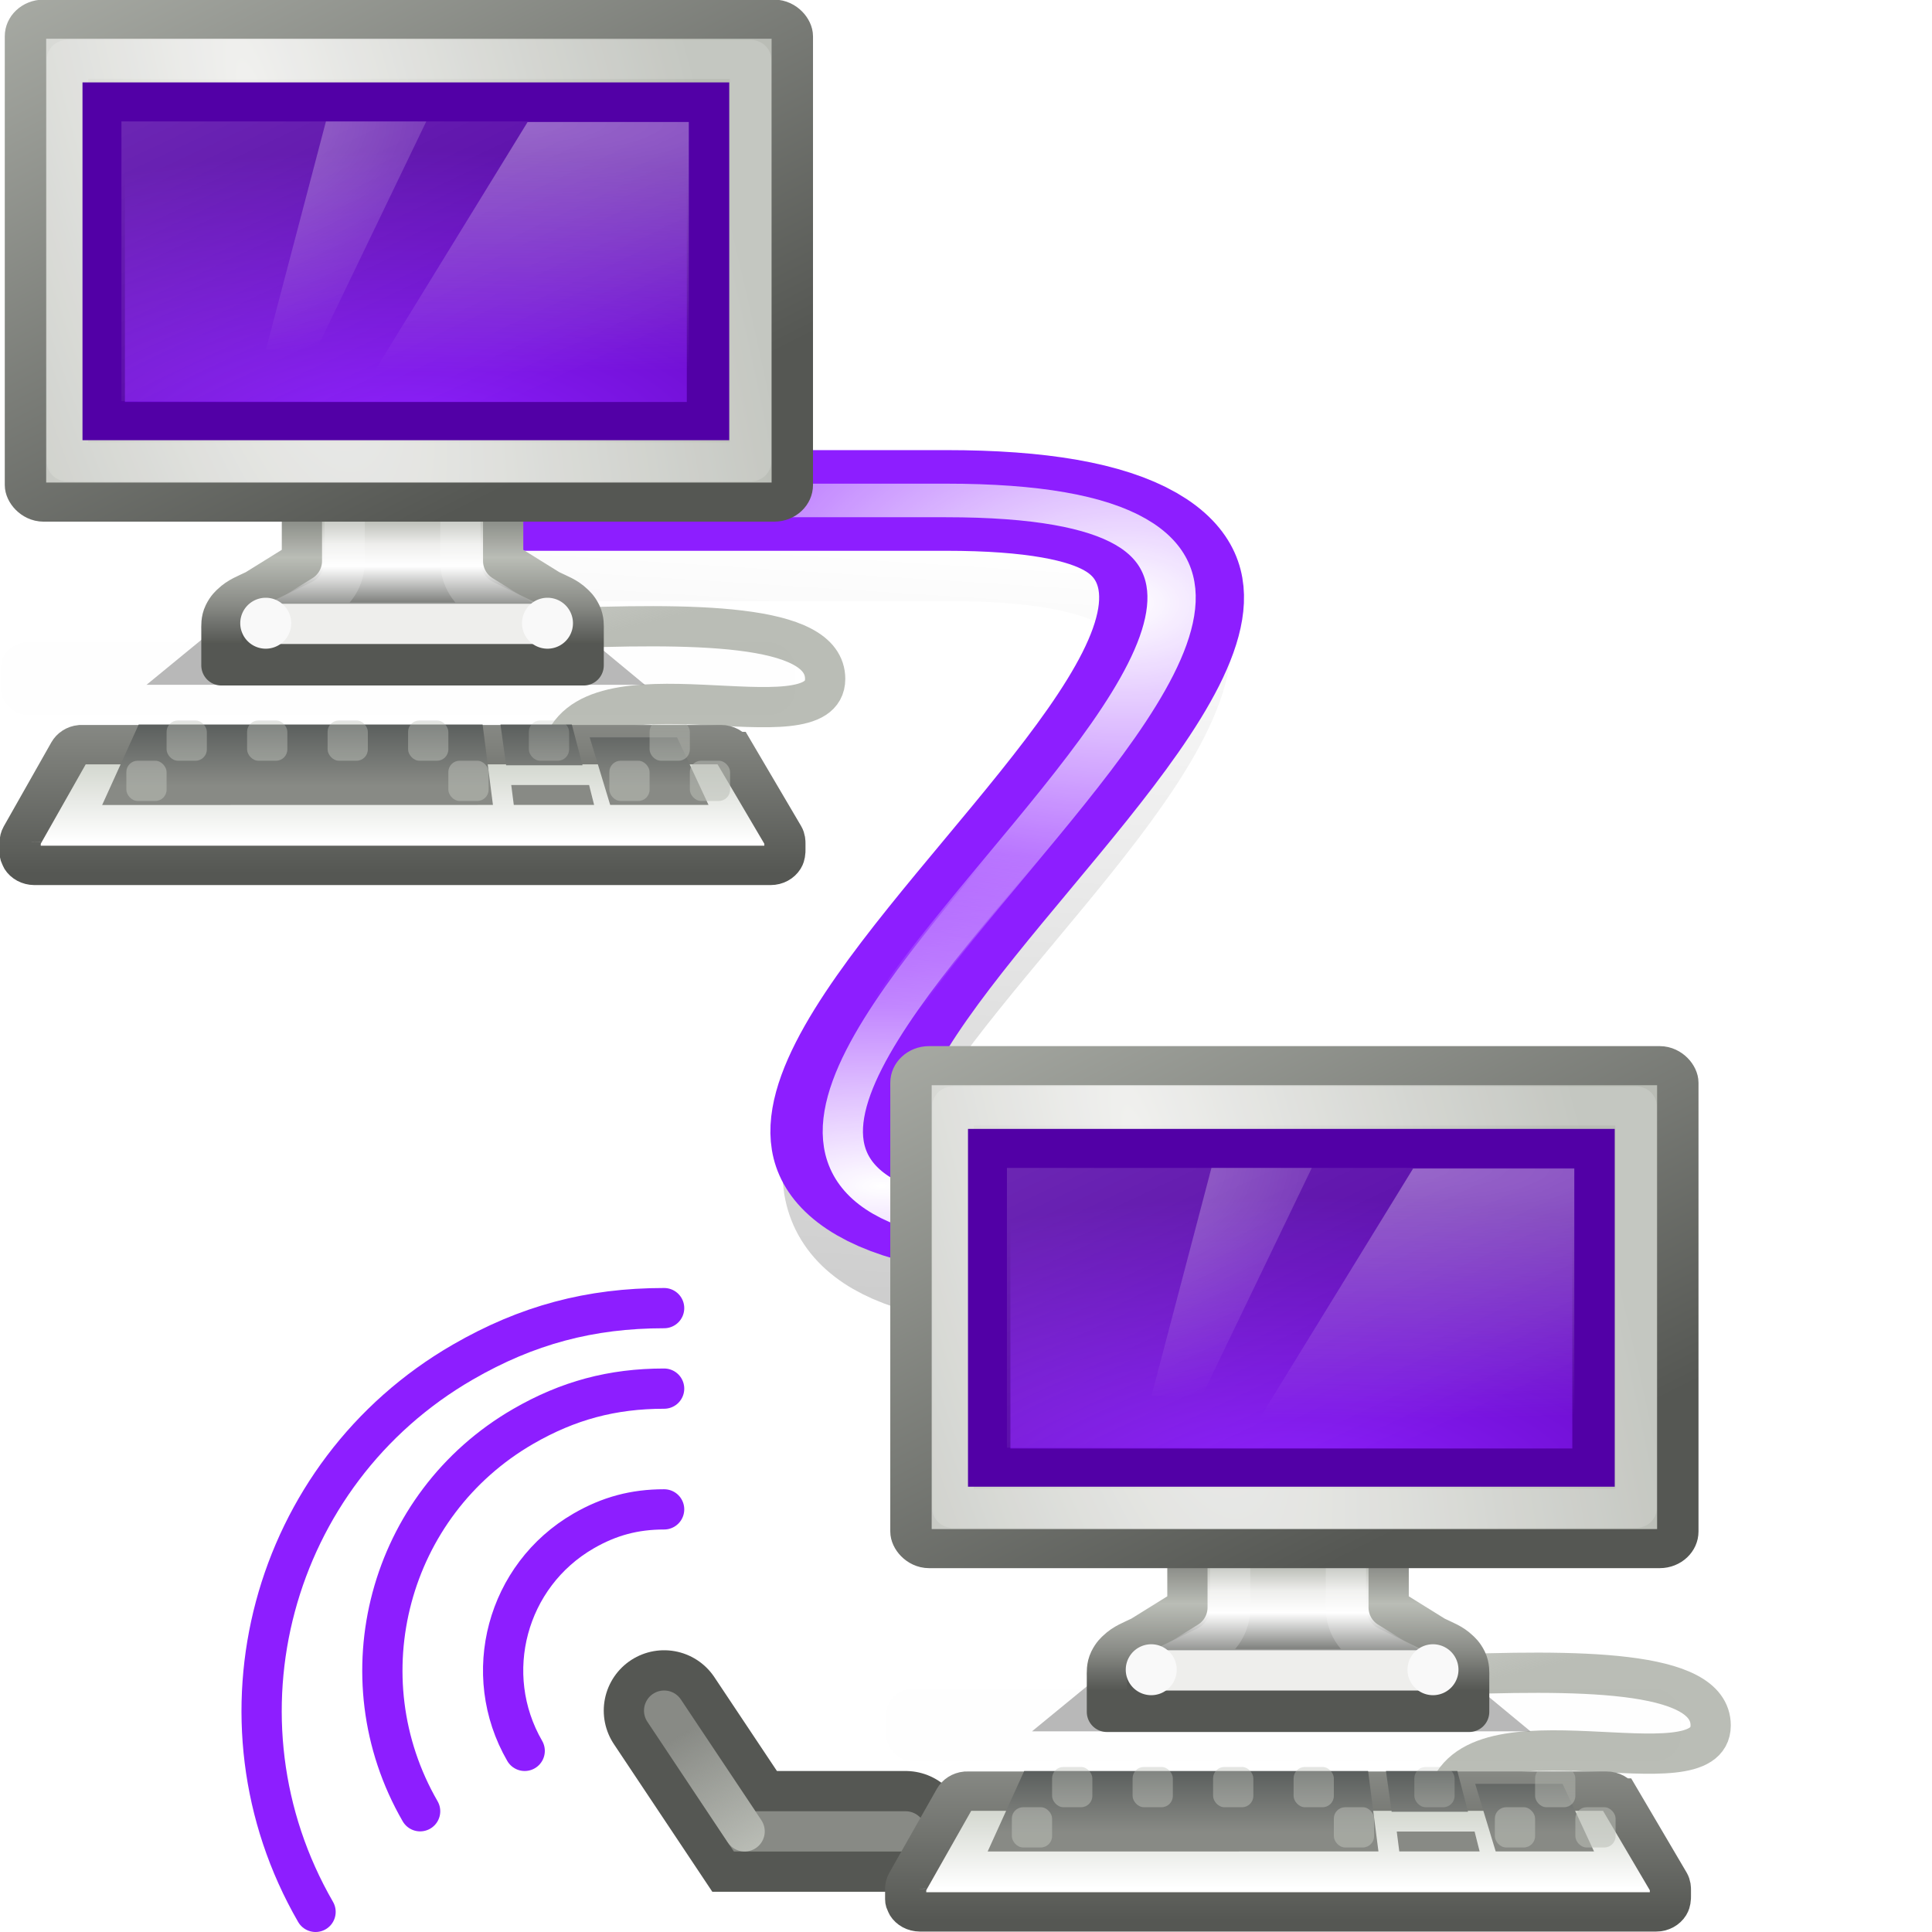 <?xml version="1.0" encoding="UTF-8" standalone="no"?>
<!-- Created with Inkscape (http://www.inkscape.org/) -->
<svg
   xmlns:dc="http://purl.org/dc/elements/1.1/"
   xmlns:cc="http://creativecommons.org/ns#"
   xmlns:rdf="http://www.w3.org/1999/02/22-rdf-syntax-ns#"
   xmlns:svg="http://www.w3.org/2000/svg"
   xmlns="http://www.w3.org/2000/svg"
   xmlns:xlink="http://www.w3.org/1999/xlink"
   xmlns:sodipodi="http://sodipodi.sourceforge.net/DTD/sodipodi-0.dtd"
   xmlns:inkscape="http://www.inkscape.org/namespaces/inkscape"
   width="48px"
   height="48px"
   id="svg7359"
   sodipodi:version="0.32"
   inkscape:version="0.46"
   sodipodi:docname="drawing.svg"
   inkscape:output_extension="org.inkscape.output.svg.inkscape">
  <defs
     id="defs7361">
    <linearGradient
       inkscape:collect="always"
       xlink:href="#linearGradient7758"
       id="linearGradient11233"
       gradientUnits="userSpaceOnUse"
       x1="307.531"
       y1="193.188"
       x2="307.531"
       y2="189.119" />
    <linearGradient
       inkscape:collect="always"
       xlink:href="#linearGradient7758"
       id="linearGradient11231"
       gradientUnits="userSpaceOnUse"
       x1="307.531"
       y1="193.188"
       x2="307.531"
       y2="189.119" />
    <linearGradient
       inkscape:collect="always"
       xlink:href="#linearGradient7758"
       id="linearGradient11229"
       gradientUnits="userSpaceOnUse"
       x1="307.531"
       y1="193.188"
       x2="307.531"
       y2="189.119" />
    <linearGradient
       inkscape:collect="always"
       xlink:href="#linearGradient7758"
       id="linearGradient11227"
       gradientUnits="userSpaceOnUse"
       gradientTransform="translate(0,1)"
       x1="307.531"
       y1="193.188"
       x2="307.531"
       y2="189.119" />
    <linearGradient
       inkscape:collect="always"
       xlink:href="#linearGradient7758"
       id="linearGradient11225"
       gradientUnits="userSpaceOnUse"
       x1="307.531"
       y1="193.188"
       x2="307.531"
       y2="189.119" />
    <linearGradient
       inkscape:collect="always"
       xlink:href="#linearGradient7758"
       id="linearGradient11223"
       gradientUnits="userSpaceOnUse"
       x1="307.531"
       y1="193.188"
       x2="307.531"
       y2="189.119" />
    <linearGradient
       inkscape:collect="always"
       xlink:href="#linearGradient7758"
       id="linearGradient11221"
       gradientUnits="userSpaceOnUse"
       x1="307.531"
       y1="193.188"
       x2="307.531"
       y2="189.119" />
    <linearGradient
       inkscape:collect="always"
       xlink:href="#linearGradient7758"
       id="linearGradient11219"
       gradientUnits="userSpaceOnUse"
       x1="307.531"
       y1="193.188"
       x2="307.531"
       y2="189.119" />
    <linearGradient
       inkscape:collect="always"
       xlink:href="#linearGradient7758"
       id="linearGradient11217"
       gradientUnits="userSpaceOnUse"
       x1="307.531"
       y1="193.188"
       x2="307.531"
       y2="189.119" />
    <linearGradient
       inkscape:collect="always"
       xlink:href="#linearGradient7758"
       id="linearGradient11215"
       gradientUnits="userSpaceOnUse"
       x1="307.531"
       y1="193.188"
       x2="307.531"
       y2="189.119" />
    <linearGradient
       inkscape:collect="always"
       xlink:href="#linearGradient7758"
       id="linearGradient11235"
       gradientUnits="userSpaceOnUse"
       x1="307.531"
       y1="193.188"
       x2="307.531"
       y2="189.119" />
    <linearGradient
       inkscape:collect="always"
       xlink:href="#linearGradient4574"
       id="linearGradient11213"
       gradientUnits="userSpaceOnUse"
       gradientTransform="matrix(0.359,0,0,0.4,229.287,160.2)"
       x1="316.183"
       y1="83.225"
       x2="316.183"
       y2="90.82" />
    <linearGradient
       inkscape:collect="always"
       xlink:href="#linearGradient4538"
       id="linearGradient11211"
       gradientUnits="userSpaceOnUse"
       x1="110.532"
       y1="416.369"
       x2="110.532"
       y2="368.067" />
    <linearGradient
       inkscape:collect="always"
       xlink:href="#linearGradient11187"
       id="linearGradient11209"
       gradientUnits="userSpaceOnUse"
       x1="169.536"
       y1="406.257"
       x2="169.536"
       y2="381.704" />
    <radialGradient
       inkscape:collect="always"
       xlink:href="#linearGradient4788-7"
       id="radialGradient11207"
       gradientUnits="userSpaceOnUse"
       gradientTransform="matrix(-0.861,3.7279326e-7,4.195139e-2,-0.605,586.484,215.187)"
       cx="326.021"
       cy="58"
       fx="326.021"
       fy="58"
       r="12.5" />
    <radialGradient
       inkscape:collect="always"
       xlink:href="#linearGradient4788"
       id="radialGradient11205"
       gradientUnits="userSpaceOnUse"
       gradientTransform="matrix(2.92,2.523046e-8,0,0.625,-639.957,143.913)"
       cx="327.5"
       cy="58"
       fx="327.5"
       fy="58"
       r="12.5" />
    <linearGradient
       inkscape:collect="always"
       xlink:href="#linearGradient5687"
       id="linearGradient11203"
       gradientUnits="userSpaceOnUse"
       gradientTransform="matrix(7.6923313e-2,0,0,7.0591222e-2,302.615,175.041)"
       x1="88"
       y1="44.5"
       x2="178"
       y2="202.5" />
    <radialGradient
       inkscape:collect="always"
       xlink:href="#linearGradient2711"
       id="radialGradient11201"
       gradientUnits="userSpaceOnUse"
       gradientTransform="matrix(1.101,0,0,0.473,287.587,172.078)"
       cx="24.006"
       cy="37.922"
       fx="24.006"
       fy="37.922"
       r="19" />
    <linearGradient
       inkscape:collect="always"
       xlink:href="#linearGradient5538"
       id="linearGradient11199"
       gradientUnits="userSpaceOnUse"
       gradientTransform="matrix(0.467,0,0,0.467,164.626,152.043)"
       x1="315.04"
       y1="89.237"
       x2="291.661"
       y2="45.184" />
    <radialGradient
       inkscape:collect="always"
       xlink:href="#linearGradient4654"
       id="radialGradient11197"
       gradientUnits="userSpaceOnUse"
       gradientTransform="matrix(0.526,1.963,-0.502,0.134,175.378,-445.235)"
       cx="314.31"
       cy="61.655"
       fx="314.31"
       fy="61.655"
       r="23" />
    <linearGradient
       inkscape:collect="always"
       xlink:href="#linearGradient3380"
       id="linearGradient11195"
       gradientUnits="userSpaceOnUse"
       gradientTransform="translate(-20,0)"
       x1="336.562"
       y1="192.875"
       x2="336.562"
       y2="196.993" />
    <linearGradient
       inkscape:collect="always"
       xlink:href="#linearGradient4693"
       id="linearGradient11193"
       gradientUnits="userSpaceOnUse"
       gradientTransform="translate(-20,0)"
       x1="333.562"
       y1="192.913"
       x2="333.562"
       y2="196.265" />
    <linearGradient
       inkscape:collect="always"
       xlink:href="#linearGradient4772"
       id="linearGradient11191"
       gradientUnits="userSpaceOnUse"
       x1="327.92"
       y1="93.75"
       x2="327.92"
       y2="88.849" />
    <linearGradient
       inkscape:collect="always"
       xlink:href="#linearGradient3847"
       id="linearGradient11189"
       gradientUnits="userSpaceOnUse"
       gradientTransform="matrix(0.644,0,0,0.972,143.747,121.282)"
       x1="328.628"
       y1="74.433"
       x2="327.479"
       y2="67.362" />
    <linearGradient
       inkscape:collect="always"
       xlink:href="#linearGradient7758"
       id="linearGradient3401"
       gradientUnits="userSpaceOnUse"
       x1="307.531"
       y1="193.188"
       x2="307.531"
       y2="189.119" />
    <linearGradient
       inkscape:collect="always"
       xlink:href="#linearGradient7758"
       id="linearGradient3399"
       gradientUnits="userSpaceOnUse"
       x1="307.531"
       y1="193.188"
       x2="307.531"
       y2="189.119" />
    <linearGradient
       inkscape:collect="always"
       xlink:href="#linearGradient7758"
       id="linearGradient3397"
       gradientUnits="userSpaceOnUse"
       x1="307.531"
       y1="193.188"
       x2="307.531"
       y2="189.119" />
    <linearGradient
       inkscape:collect="always"
       xlink:href="#linearGradient7758"
       id="linearGradient3395"
       gradientUnits="userSpaceOnUse"
       gradientTransform="translate(0,1)"
       x1="307.531"
       y1="193.188"
       x2="307.531"
       y2="189.119" />
    <linearGradient
       inkscape:collect="always"
       xlink:href="#linearGradient7758"
       id="linearGradient3393"
       gradientUnits="userSpaceOnUse"
       x1="307.531"
       y1="193.188"
       x2="307.531"
       y2="189.119" />
    <linearGradient
       inkscape:collect="always"
       xlink:href="#linearGradient7758"
       id="linearGradient3391"
       gradientUnits="userSpaceOnUse"
       x1="307.531"
       y1="193.188"
       x2="307.531"
       y2="189.119" />
    <linearGradient
       inkscape:collect="always"
       xlink:href="#linearGradient7758"
       id="linearGradient3389"
       gradientUnits="userSpaceOnUse"
       x1="307.531"
       y1="193.188"
       x2="307.531"
       y2="189.119" />
    <linearGradient
       inkscape:collect="always"
       xlink:href="#linearGradient7758"
       id="linearGradient3387"
       gradientUnits="userSpaceOnUse"
       x1="307.531"
       y1="193.188"
       x2="307.531"
       y2="189.119" />
    <linearGradient
       inkscape:collect="always"
       xlink:href="#linearGradient7758"
       id="linearGradient3385"
       gradientUnits="userSpaceOnUse"
       x1="307.531"
       y1="193.188"
       x2="307.531"
       y2="189.119" />
    <linearGradient
       inkscape:collect="always"
       xlink:href="#linearGradient7758"
       id="linearGradient3383"
       gradientUnits="userSpaceOnUse"
       x1="307.531"
       y1="193.188"
       x2="307.531"
       y2="189.119" />
    <linearGradient
       inkscape:collect="always"
       id="linearGradient7758">
      <stop
         style="stop-color:#babdb6;stop-opacity:1;"
         offset="0"
         id="stop7760" />
      <stop
         style="stop-color:#babdb6;stop-opacity:0;"
         offset="1"
         id="stop7762" />
    </linearGradient>
    <linearGradient
       inkscape:collect="always"
       xlink:href="#linearGradient7758"
       id="linearGradient3403"
       gradientUnits="userSpaceOnUse"
       x1="307.531"
       y1="193.188"
       x2="307.531"
       y2="189.119" />
    <linearGradient
       inkscape:collect="always"
       id="linearGradient4574">
      <stop
         style="stop-color:#2e3436;stop-opacity:1"
         offset="0"
         id="stop4576" />
      <stop
         style="stop-color:#888a85;stop-opacity:1"
         offset="1"
         id="stop4578" />
    </linearGradient>
    <linearGradient
       inkscape:collect="always"
       xlink:href="#linearGradient4574"
       id="linearGradient3381"
       gradientUnits="userSpaceOnUse"
       gradientTransform="matrix(0.359,0,0,0.4,229.287,160.2)"
       x1="316.183"
       y1="83.225"
       x2="316.183"
       y2="90.82" />
    <linearGradient
       inkscape:collect="always"
       id="linearGradient4538">
      <stop
         style="stop-color:#555753;stop-opacity:1;"
         offset="0"
         id="stop4540" />
      <stop
         style="stop-color:#888a85;stop-opacity:1"
         offset="1"
         id="stop4542" />
    </linearGradient>
    <linearGradient
       inkscape:collect="always"
       xlink:href="#linearGradient4538"
       id="linearGradient3378"
       gradientUnits="userSpaceOnUse"
       x1="110.532"
       y1="416.369"
       x2="110.532"
       y2="368.067" />
    <linearGradient
       inkscape:collect="always"
       id="linearGradient11187">
      <stop
         style="stop-color:#ffffff;stop-opacity:1"
         offset="0"
         id="stop11189" />
      <stop
         style="stop-color:#d3d7cf;stop-opacity:1"
         offset="1"
         id="stop11191" />
    </linearGradient>
    <linearGradient
       inkscape:collect="always"
       xlink:href="#linearGradient11187"
       id="linearGradient3376"
       gradientUnits="userSpaceOnUse"
       x1="169.536"
       y1="406.257"
       x2="169.536"
       y2="381.704" />
    <linearGradient
       inkscape:collect="always"
       id="linearGradient4788-7">
      <stop
         style="stop-color:#ffffff;stop-opacity:1;"
         offset="0"
         id="stop4790-8" />
      <stop
         style="stop-color:#ffffff;stop-opacity:0;"
         offset="1"
         id="stop4792-6" />
    </linearGradient>
    <radialGradient
       inkscape:collect="always"
       xlink:href="#linearGradient4788-7"
       id="radialGradient3374"
       gradientUnits="userSpaceOnUse"
       gradientTransform="matrix(-0.861,3.7279326e-7,4.195139e-2,-0.605,586.484,215.187)"
       cx="326.021"
       cy="58"
       fx="326.021"
       fy="58"
       r="12.5" />
    <linearGradient
       inkscape:collect="always"
       id="linearGradient4788">
      <stop
         style="stop-color:#ffffff;stop-opacity:1;"
         offset="0"
         id="stop4790" />
      <stop
         style="stop-color:#ffffff;stop-opacity:0;"
         offset="1"
         id="stop4792" />
    </linearGradient>
    <radialGradient
       inkscape:collect="always"
       xlink:href="#linearGradient4788"
       id="radialGradient3372"
       gradientUnits="userSpaceOnUse"
       gradientTransform="matrix(2.92,2.523046e-8,0,0.625,-639.957,143.913)"
       cx="327.5"
       cy="58"
       fx="327.5"
       fy="58"
       r="12.5" />
    <linearGradient
       inkscape:collect="always"
       id="linearGradient5687">
      <stop
         style="stop-color:#ffffff;stop-opacity:1;"
         offset="0"
         id="stop5689" />
      <stop
         style="stop-color:#ffffff;stop-opacity:0;"
         offset="1"
         id="stop5691" />
    </linearGradient>
    <linearGradient
       inkscape:collect="always"
       xlink:href="#linearGradient5687"
       id="linearGradient3370"
       gradientUnits="userSpaceOnUse"
       gradientTransform="matrix(7.6923313e-2,0,0,7.0591222e-2,302.615,175.041)"
       x1="88"
       y1="44.5"
       x2="178"
       y2="202.5" />
    <linearGradient
       id="linearGradient2711">
      <stop
         style="stop-color:#8d1eff;stop-opacity:1"
         offset="0"
         id="stop2713" />
      <stop
         style="stop-color:#5200a6;stop-opacity:1"
         offset="1"
         id="stop2715" />
    </linearGradient>
    <radialGradient
       inkscape:collect="always"
       xlink:href="#linearGradient2711"
       id="radialGradient3368"
       gradientUnits="userSpaceOnUse"
       gradientTransform="matrix(1.101,0,0,0.473,287.587,172.078)"
       cx="24.006"
       cy="37.922"
       fx="24.006"
       fy="37.922"
       r="19" />
    <linearGradient
       id="linearGradient5538"
       inkscape:collect="always">
      <stop
         id="stop5540"
         offset="0"
         style="stop-color:#555753;stop-opacity:1;" />
      <stop
         id="stop5542"
         offset="1"
         style="stop-color:#babdb6;stop-opacity:1" />
    </linearGradient>
    <linearGradient
       inkscape:collect="always"
       xlink:href="#linearGradient5538"
       id="linearGradient3366"
       gradientUnits="userSpaceOnUse"
       gradientTransform="matrix(0.467,0,0,0.467,164.626,152.043)"
       x1="315.04"
       y1="89.237"
       x2="291.661"
       y2="45.184" />
    <linearGradient
       inkscape:collect="always"
       id="linearGradient4654">
      <stop
         style="stop-color:#eeeeec;stop-opacity:1"
         offset="0"
         id="stop4656" />
      <stop
         style="stop-color:#babdb6;stop-opacity:1"
         offset="1"
         id="stop4658" />
    </linearGradient>
    <radialGradient
       inkscape:collect="always"
       xlink:href="#linearGradient4654"
       id="radialGradient3364"
       gradientUnits="userSpaceOnUse"
       gradientTransform="matrix(0.526,1.963,-0.502,0.134,175.378,-445.235)"
       cx="314.31"
       cy="61.655"
       fx="314.31"
       fy="61.655"
       r="23" />
    <linearGradient
       id="linearGradient3380">
      <stop
         style="stop-color:#555753;stop-opacity:1"
         offset="0"
         id="stop3382" />
      <stop
         id="stop3410"
         offset="0.479"
         style="stop-color:#babdb6;stop-opacity:1" />
      <stop
         style="stop-color:#888a85;stop-opacity:1"
         offset="0.769"
         id="stop3412" />
      <stop
         style="stop-color:#555753;stop-opacity:1"
         offset="1"
         id="stop3384" />
    </linearGradient>
    <linearGradient
       inkscape:collect="always"
       xlink:href="#linearGradient3380"
       id="linearGradient3362"
       gradientUnits="userSpaceOnUse"
       gradientTransform="translate(-20,0)"
       x1="336.562"
       y1="192.875"
       x2="336.562"
       y2="196.993" />
    <linearGradient
       id="linearGradient4693">
      <stop
         id="stop4695"
         offset="0"
         style="stop-color:#555753;stop-opacity:1" />
      <stop
         style="stop-color:#babdb6;stop-opacity:1"
         offset="0.301"
         id="stop4701" />
      <stop
         id="stop3408"
         offset="0.48"
         style="stop-color:#eeeeec;stop-opacity:1" />
      <stop
         style="stop-color:#ffffff;stop-opacity:1"
         offset="0.643"
         id="stop4699" />
      <stop
         id="stop4697"
         offset="1"
         style="stop-color:#555753;stop-opacity:1" />
    </linearGradient>
    <linearGradient
       inkscape:collect="always"
       xlink:href="#linearGradient4693"
       id="linearGradient3360"
       gradientUnits="userSpaceOnUse"
       gradientTransform="translate(-20,0)"
       x1="333.562"
       y1="192.913"
       x2="333.562"
       y2="196.265" />
    <filter
       height="2.339"
       y="-0.669"
       width="1.122"
       x="-0.061"
       id="filter6655"
       inkscape:collect="always">
      <feGaussianBlur
         id="feGaussianBlur6657"
         stdDeviation="1.168"
         inkscape:collect="always" />
    </filter>
    <filter
       inkscape:collect="always"
       id="filter4768"
       x="-0.114"
       width="1.228"
       y="-0.568"
       height="2.135">
      <feGaussianBlur
         inkscape:collect="always"
         stdDeviation="0.946"
         id="feGaussianBlur4770" />
    </filter>
    <linearGradient
       inkscape:collect="always"
       id="linearGradient4772">
      <stop
         style="stop-color:#000000;stop-opacity:1;"
         offset="0"
         id="stop4774" />
      <stop
         style="stop-color:#000000;stop-opacity:0;"
         offset="1"
         id="stop4776" />
    </linearGradient>
    <linearGradient
       inkscape:collect="always"
       xlink:href="#linearGradient4772"
       id="linearGradient3358"
       gradientUnits="userSpaceOnUse"
       x1="327.92"
       y1="93.75"
       x2="327.92"
       y2="88.849" />
    <linearGradient
       inkscape:collect="always"
       id="linearGradient3847">
      <stop
         style="stop-color:#babdb6;stop-opacity:1;"
         offset="0"
         id="stop3849" />
      <stop
         style="stop-color:#babdb6;stop-opacity:0;"
         offset="1"
         id="stop3851" />
    </linearGradient>
    <linearGradient
       inkscape:collect="always"
       xlink:href="#linearGradient3847"
       id="linearGradient3356"
       gradientUnits="userSpaceOnUse"
       gradientTransform="matrix(0.644,0,0,0.972,143.747,121.282)"
       x1="328.628"
       y1="74.433"
       x2="327.479"
       y2="67.362" />
    <linearGradient
       inkscape:collect="always"
       id="linearGradient7065">
      <stop
         style="stop-color:#babdb6;stop-opacity:1;"
         offset="0"
         id="stop7067" />
      <stop
         style="stop-color:#babdb6;stop-opacity:0;"
         offset="1"
         id="stop7069" />
    </linearGradient>
    <linearGradient
       inkscape:collect="always"
       xlink:href="#linearGradient7065"
       id="linearGradient7071"
       x1="18.813"
       y1="44.941"
       x2="17.105"
       y2="41.983"
       gradientUnits="userSpaceOnUse"
       gradientTransform="translate(3.1249412e-6,1)" />
    <radialGradient
       inkscape:collect="always"
       xlink:href="#linearGradient7152"
       id="radialGradient7061"
       gradientUnits="userSpaceOnUse"
       gradientTransform="matrix(1.748,0,0,0.66,-22.571,7.368)"
       cx="24.872"
       cy="33.48"
       fx="24.872"
       fy="33.48"
       r="12.593" />
    <linearGradient
       inkscape:collect="always"
       id="linearGradient7152">
      <stop
         style="stop-color:#ffffff;stop-opacity:1;"
         offset="0"
         id="stop7154" />
      <stop
         style="stop-color:#ffffff;stop-opacity:0;"
         offset="1"
         id="stop7156" />
    </linearGradient>
    <radialGradient
       inkscape:collect="always"
       xlink:href="#linearGradient7152"
       id="radialGradient7059"
       gradientUnits="userSpaceOnUse"
       gradientTransform="matrix(1.401,0,0,1.212,-11.3,-4.729)"
       cx="28.006"
       cy="17.246"
       fx="28.006"
       fy="17.246"
       r="12.593" />
    <linearGradient
       inkscape:collect="always"
       id="linearGradient7166">
      <stop
         style="stop-color:#000000;stop-opacity:1;"
         offset="0"
         id="stop7168" />
      <stop
         style="stop-color:#000000;stop-opacity:0;"
         offset="1"
         id="stop7170" />
    </linearGradient>
    <linearGradient
       inkscape:collect="always"
       xlink:href="#linearGradient7166"
       id="linearGradient7057"
       gradientUnits="userSpaceOnUse"
       gradientTransform="translate(1,-6)"
       x1="22.75"
       y1="39.125"
       x2="24"
       y2="19.625" />
  </defs>
  <sodipodi:namedview
     id="base"
     pagecolor="#ffffff"
     bordercolor="#666666"
     borderopacity="1.0"
     inkscape:pageopacity="0.0"
     inkscape:pageshadow="2"
     inkscape:zoom="7"
     inkscape:cx="24"
     inkscape:cy="24"
     inkscape:current-layer="layer1"
     showgrid="true"
     inkscape:grid-bbox="true"
     inkscape:document-units="px"
     inkscape:window-width="641"
     inkscape:window-height="690"
     inkscape:window-x="404"
     inkscape:window-y="243" />
  <g
     id="layer1"
     inkscape:label="Layer 1"
     inkscape:groupmode="layer">
    <g
       id="g7050"
       transform="translate(1,-1.0579333e-6)">
      <path
         style="opacity:0.2;fill:none;fill-opacity:1;fill-rule:evenodd;stroke:url(#linearGradient7057);stroke-width:3;stroke-linecap:butt;stroke-linejoin:round;stroke-miterlimit:4;stroke-dasharray:none;stroke-opacity:1"
         d="M 11.5,13.432 L 22.5,13.432 C 40.603,13.432 7.487,31.5 25.5,31.5 L 35.5,31.5"
         id="path7164"
         sodipodi:nodetypes="cccc" />
      <g
         transform="matrix(1,0,0,0.695,-1,3.746)"
         id="g7148">
        <path
           style="fill:none;fill-rule:evenodd;stroke:#8d1eff;stroke-width:3.599;stroke-linecap:butt;stroke-linejoin:round;stroke-miterlimit:4;stroke-dasharray:none;stroke-opacity:1"
           d="M 12.5,12.5 L 23.5,12.5 C 41.603,12.5 8.487,38.5 26.5,38.5 L 36.5,38.5"
           id="path7146"
           sodipodi:nodetypes="cccc" />
        <path
           style="fill:none;fill-rule:evenodd;stroke:url(#radialGradient7059);stroke-width:1.2px;stroke-linecap:butt;stroke-linejoin:round;stroke-opacity:1"
           d="M 12.5,12.5 L 23.5,12.5 C 41.603,12.5 8.487,38.5 26.5,38.5 L 36.5,38.5"
           id="path6173"
           sodipodi:nodetypes="cccc" />
      </g>
      <path
         style="opacity:1;fill:none;fill-rule:evenodd;stroke:url(#radialGradient7061);stroke-width:1px;stroke-linecap:butt;stroke-linejoin:round;stroke-opacity:1"
         d="M 11.5,12.466 L 22.5,12.466 C 40.603,12.466 7.487,30.5 25.5,30.5 L 35.5,30.5"
         id="path7160"
         sodipodi:nodetypes="cccc" />
    </g>
    <path
       style="fill:none;fill-rule:evenodd;stroke:#555753;stroke-width:3;stroke-linecap:round;stroke-linejoin:miter;stroke-miterlimit:4;stroke-dasharray:none;stroke-opacity:1"
       d="M 22.5,45.5 L 18.5,45.5 L 16.5,42.5"
       id="path7007" />
    <path
       style="fill:none;fill-rule:evenodd;stroke:#888a85;stroke-width:1px;stroke-linecap:round;stroke-linejoin:miter;stroke-opacity:1"
       d="M 22.5,45.5 L 18.5,45.5 L 16.5,42.5"
       id="path6036" />
    <path
       style="fill:none;fill-opacity:1;fill-rule:evenodd;stroke:#8d1eff;stroke-width:1;stroke-linecap:round;stroke-linejoin:miter;stroke-miterlimit:4;stroke-opacity:1"
       d="M 13.036,43.5 C 11.932,41.588 12.588,39.14 14.5,38.036 C 15.137,37.668 15.764,37.5 16.5,37.5"
       id="path7025"
       sodipodi:nodetypes="csc" />
    <path
       style="fill:none;fill-opacity:1;fill-rule:evenodd;stroke:#8d1eff;stroke-width:1;stroke-linecap:round;stroke-linejoin:miter;stroke-miterlimit:4;stroke-opacity:1"
       d="M 10.438,45 C 8.506,41.654 9.654,37.37 13,35.438 C 14.115,34.794 15.212,34.5 16.5,34.5"
       id="path7027" />
    <path
       style="fill:none;fill-opacity:1;fill-rule:evenodd;stroke:#8d1eff;stroke-width:1;stroke-linecap:round;stroke-linejoin:miter;stroke-miterlimit:4;stroke-opacity:1"
       d="M 7.84,47.5 C 5.08,42.72 6.72,36.6 11.5,33.84 C 13.093,32.92 14.66,32.5 16.5,32.5"
       id="path7029"
       sodipodi:nodetypes="csc" />
    <path
       style="fill:#babdb6;fill-opacity:1;fill-rule:evenodd;stroke:url(#linearGradient7071);stroke-width:1px;stroke-linecap:round;stroke-linejoin:miter;stroke-opacity:1"
       d="M 18.5,45.5 L 16.5,42.5"
       id="path7063"
       sodipodi:nodetypes="cc" />
    <g
       style="display:inline;enable-background:new"
       id="g12317"
       transform="translate(-343.999,-177)">
      <path
         sodipodi:nodetypes="css"
         id="path12313"
         d="M 357.941,195.704 C 358.543,193.223 364.5,195.615 364.5,193.867 C 364.5,191.061 351.049,193.949 350.706,192.031"
         style="fill:none;fill-opacity:1;fill-rule:evenodd;stroke:url(#linearGradient3356);stroke-width:1;stroke-linecap:butt;stroke-linejoin:miter;stroke-miterlimit:4;stroke-dasharray:none;stroke-opacity:1;display:inline;enable-background:new" />
      <g
         transform="translate(40,-3)"
         id="g10916"
         style="display:inline;enable-background:new">
        <path
           style="opacity:0.526;fill:url(#linearGradient3358);fill-opacity:1;stroke:none;stroke-width:1;stroke-linecap:round;stroke-linejoin:round;stroke-miterlimit:4;stroke-dashoffset:0.5;stroke-opacity:1;display:inline;filter:url(#filter4768);enable-background:new"
           d="M 316.057,91 L 323.833,91 L 329.217,95 L 310.625,95 L 316.057,91 z"
           id="path10918"
           sodipodi:nodetypes="ccccc"
           transform="matrix(0.666,0,0,0.742,100.763,126.524)" />
        <rect
           transform="matrix(0.429,0,0,0.433,176.609,156.631)"
           ry="1.439"
           rx="1.581"
           y="90.812"
           x="297"
           height="4.188"
           width="46"
           id="rect10920"
           style="opacity:0.06;fill:#2e3436;fill-opacity:1;fill-rule:nonzero;stroke:none;stroke-width:1;stroke-linecap:round;stroke-linejoin:miter;marker:none;marker-start:none;marker-mid:none;marker-end:none;stroke-miterlimit:4;stroke-dasharray:none;stroke-dashoffset:0;stroke-opacity:1;visibility:visible;display:inline;overflow:visible;filter:url(#filter6655);enable-background:accumulate" />
      </g>
      <g
         transform="translate(40,-3)"
         id="g10922"
         style="display:inline;enable-background:new">
        <path
           transform="translate(0,-1)"
           style="fill:url(#linearGradient3360);fill-opacity:1;stroke:url(#linearGradient3362);stroke-width:1;stroke-linecap:square;stroke-linejoin:round;stroke-miterlimit:4;stroke-dashoffset:0;stroke-opacity:1"
           d="M 311.906,190.5 C 311.655,190.588 311.491,190.828 311.5,191.094 L 311.5,194.906 C 311.5,194.917 311.5,194.927 311.5,194.938 L 310.344,195.656 C 310.12,195.765 309.923,195.832 309.75,196 C 309.717,196.032 309.638,196.095 309.562,196.25 C 309.487,196.405 309.5,196.557 309.5,196.656 C 309.5,196.656 309.5,197.531 309.5,197.531 L 318.5,197.531 C 318.5,197.531 318.5,196.656 318.5,196.656 C 318.5,196.557 318.513,196.405 318.438,196.25 C 318.362,196.095 318.283,196.032 318.25,196 C 318.077,195.832 317.88,195.765 317.656,195.656 L 316.5,194.938 L 316.5,191.094 C 316.493,190.769 316.231,190.507 315.906,190.5 L 312.094,190.5 C 312.032,190.49 311.968,190.49 311.906,190.5 z"
           id="path10924"
           sodipodi:nodetypes="cccccssccccsscccccc" />
        <path
           sodipodi:type="inkscape:offset"
           inkscape:radius="-1.0625"
           inkscape:original="M 311.5 190.5 L 311.5 194.9375 L 310.34375 195.5 C 309.92978 195.70139 309.5 195.93734 309.5 196.5 C 309.5 197.06266 309.8834 197.53125 310.34375 197.53125 L 317.65625 197.53125 C 318.11661 197.53125 318.5 197.06266 318.5 196.5 C 318.5 195.93734 318.07021 195.70139 317.65625 195.5 L 316.5 194.9375 L 316.5 190.5 L 311.5 190.5 z "
           style="opacity:0.196;fill:none;fill-opacity:1;stroke:#ffffff;stroke-width:1;stroke-linecap:square;stroke-linejoin:round;stroke-miterlimit:4;stroke-dasharray:none;stroke-dashoffset:0;stroke-opacity:1;display:inline;enable-background:new"
           id="path10926"
           d="M 312.562,191.562 L 312.562,194.938 C 312.568,195.348 312.337,195.725 311.969,195.906 L 310.812,196.469 L 317.188,196.469 L 316.031,195.906 C 315.663,195.725 315.432,195.348 315.438,194.938 L 315.438,191.562 L 312.562,191.562 z"
           transform="translate(0,-1)" />
        <rect
           style="fill:#eeeeec;fill-opacity:1;stroke:none;stroke-width:1;stroke-linecap:round;stroke-linejoin:round;stroke-miterlimit:4;stroke-dasharray:none;stroke-dashoffset:0.5;stroke-opacity:1;display:inline;enable-background:new"
           id="rect10928"
           width="8"
           height="1"
           x="310"
           y="195"
           rx="0.5"
           ry="0.5" />
        <path
           sodipodi:type="arc"
           style="opacity:1;fill:#f9f9f9;fill-opacity:1;stroke:none;stroke-width:1;stroke-linecap:square;stroke-linejoin:round;stroke-miterlimit:4;stroke-dasharray:none;stroke-dashoffset:0;stroke-opacity:1"
           id="path10930"
           sodipodi:cx="310.57455"
           sodipodi:cy="195.50287"
           sodipodi:rx="0.50823301"
           sodipodi:ry="0.55242717"
           d="M 311.083,195.503 A 0.508,0.552 0 1 1 310.066,195.503 A 0.508,0.552 0 1 1 311.083,195.503 z"
           transform="matrix(1.245,0,0,1.145,-76.064,-28.367)" />
        <path
           sodipodi:type="arc"
           style="opacity:1;fill:#f9f9f9;fill-opacity:1;stroke:none;stroke-width:1;stroke-linecap:square;stroke-linejoin:round;stroke-miterlimit:4;stroke-dasharray:none;stroke-dashoffset:0;stroke-opacity:1;display:inline;enable-background:new"
           id="path10932"
           sodipodi:cx="310.57455"
           sodipodi:cy="195.50287"
           sodipodi:rx="0.50823301"
           sodipodi:ry="0.55242717"
           d="M 311.083,195.503 A 0.508,0.552 0 1 1 310.066,195.503 A 0.508,0.552 0 1 1 311.083,195.503 z"
           transform="matrix(1.245,0,0,1.145,-69.064,-28.367)" />
      </g>
      <g
         transform="matrix(0.907,0,0,0.857,69.362,25.359)"
         id="g10934"
         style="display:inline;enable-background:new">
        <rect
           style="fill:url(#radialGradient3364);fill-opacity:1;stroke:url(#linearGradient3366);stroke-width:1.134;stroke-linecap:round;stroke-linejoin:round;stroke-miterlimit:4;stroke-dasharray:none;stroke-dashoffset:0.5;stroke-opacity:1;display:inline;enable-background:new"
           id="rect10936"
           width="21.005"
           height="14"
           x="303.495"
           y="177.5"
           rx="0.496"
           ry="0.496" />
        <rect
           style="opacity:0.15;fill:none;fill-opacity:1;stroke:#ffffff;stroke-width:1.134;stroke-linecap:round;stroke-linejoin:round;stroke-miterlimit:4;stroke-dasharray:none;stroke-dashoffset:0.5;stroke-opacity:1;display:inline;enable-background:new"
           id="rect10938"
           width="18.709"
           height="11.667"
           x="304.646"
           y="178.667"
           rx="0"
           ry="0" />
      </g>
      <g
         transform="matrix(0.881,0,0,0.794,77.43,36.999)"
         id="g10940"
         style="display:inline;enable-background:new">
        <g
           id="g10942">
          <rect
             style="fill:url(#radialGradient3368);fill-opacity:1;fill-rule:evenodd;stroke:#5200a6;stroke-width:1.196px;stroke-linecap:butt;stroke-linejoin:miter;stroke-opacity:1;display:inline;enable-background:new"
             id="rect10944"
             width="17.042"
             height="10"
             x="305.5"
             y="179.5" />
          <rect
             y="180.123"
             x="306"
             height="8.753"
             width="16"
             id="rect10946"
             style="opacity:0.15;fill:url(#linearGradient3370);fill-opacity:1;fill-rule:evenodd;stroke:none;stroke-width:0.198px;stroke-linecap:butt;stroke-linejoin:miter;stroke-opacity:1;display:inline;enable-background:new" />
        </g>
        <g
           id="g10948">
          <path
             sodipodi:nodetypes="ccccc"
             id="path10950"
             d="M 317.453,180.144 L 322,180.144 L 322,190 L 311.996,190 L 317.453,180.144 z"
             style="opacity:0.356;fill:url(#radialGradient3372);fill-opacity:1;stroke:none;stroke-width:1;stroke-linecap:round;stroke-linejoin:round;stroke-miterlimit:4;stroke-dashoffset:0.5;stroke-opacity:1;display:inline;enable-background:new" />
          <path
             sodipodi:nodetypes="ccccc"
             id="path10952"
             d="M 311.767,180.123 L 314.597,180.123 L 311.469,187.329 L 310.078,187.248 L 311.767,180.123 L 311.767,180.123 z"
             style="opacity:0.389;fill:url(#radialGradient3374);fill-opacity:1;stroke:none;display:inline;enable-background:new" />
        </g>
      </g>
      <g
         transform="translate(10,0)"
         id="g11303">
        <path
           sodipodi:type="inkscape:offset"
           inkscape:radius="2.1041079"
           inkscape:original="M 49.0625 377.90625 C 48.351795 377.97898 47.715484 378.40319 47.375 379.03125 L 33.09375 405.40625 C 32.921854 405.73057 32.838 406.08368 32.84375 406.4375 C 32.843921 406.44806 32.843422 406.45818 32.84375 406.46875 L 32.84375 409.46875 L 32.84375 409.78125 L 32.90625 409.78125 C 32.951585 410.04087 33.016408 410.29742 33.15625 410.53125 C 33.544315 411.18013 34.243936 411.5896 35 411.59375 L 255.84375 411.59375 C 256.60912 411.59549 257.32874 411.18979 257.71875 410.53125 C 257.85619 410.2992 257.92557 410.03943 257.96875 409.78125 C 258.01748 409.48989 258.03125 408.90625 258.03125 408.90625 L 258.03125 406.8125 C 258.03125 406.32053 257.99454 405.81869 257.75 405.375 L 242.90625 379 C 242.51767 378.31998 241.78319 377.89854 241 377.90625 L 49.28125 377.90625 C 49.208701 377.90258 49.135047 377.90258 49.0625 377.90625 z "
           style="fill:url(#linearGradient3376);fill-opacity:1;stroke:url(#linearGradient3378);stroke-width:12.346;stroke-linecap:square;stroke-linejoin:miter;stroke-miterlimit:4;stroke-dasharray:none;stroke-dashoffset:0.361;stroke-opacity:1;display:inline;enable-background:new"
           id="path10956"
           d="M 48.844,375.812 C 47.435,375.957 46.206,376.787 45.531,378.031 L 31.25,404.406 C 30.915,405.039 30.738,405.76 30.75,406.469 C 30.749,406.391 30.746,406.413 30.75,406.531 L 30.75,409.469 L 30.75,409.781 C 30.746,410.217 30.877,410.642 31.125,411 C 31.201,411.22 31.198,411.382 31.344,411.625 C 32.103,412.895 33.491,413.679 35,413.688 L 255.844,413.688 C 257.356,413.691 258.756,412.903 259.531,411.594 C 259.861,411.036 259.965,410.518 260.031,410.125 C 260.145,409.446 260.125,408.969 260.125,408.969 C 260.125,408.948 260.125,408.927 260.125,408.906 L 260.125,406.812 C 260.125,406.216 260.119,405.297 259.594,404.344 L 244.75,377.969 C 244.74,377.969 244.729,377.969 244.719,377.969 C 243.949,376.622 242.52,375.797 240.969,375.812 L 49.375,375.812 C 49.342,375.811 49.314,375.813 49.281,375.812 C 49.171,375.809 49.08,375.807 48.969,375.812 C 48.927,375.811 48.885,375.811 48.844,375.812 z"
           transform="matrix(8.2832523e-2,0,0,7.9200815e-2,331.953,165.736)" />
        <path
           style="fill:url(#linearGradient3381);fill-opacity:1;fill-rule:evenodd;stroke:none;stroke-width:1px;stroke-linecap:butt;stroke-linejoin:miter;stroke-opacity:1;display:inline;enable-background:new"
           d="M 337.445,195 L 336.537,197 L 346.246,196.998 L 345.989,195 L 337.445,195 z M 346.433,195 L 346.574,196.013 L 348.472,196.013 L 348.206,195 L 346.433,195 z M 348.65,195.32 L 349.159,196.998 L 351.602,196.998 L 350.821,195.32 L 348.65,195.32 z M 346.701,196.504 L 346.764,196.998 L 348.76,196.998 L 348.635,196.504 L 346.701,196.504 z"
           id="path10970"
           sodipodi:nodetypes="cccccccccccccccccccc" />
        <g
           id="g10972"
           style="fill:url(#linearGradient3403);fill-opacity:1;display:inline;enable-background:new"
           transform="translate(30.138,2.9)">
          <rect
             ry="0.281"
             rx="0.281"
             y="193"
             x="307"
             height="1"
             width="1"
             id="rect10976"
             style="opacity:0.554;fill:url(#linearGradient3383);fill-opacity:1;stroke:none;stroke-width:1;stroke-linecap:round;stroke-linejoin:round;stroke-miterlimit:4;stroke-dasharray:none;stroke-dashoffset:0.361;stroke-opacity:1;display:inline;enable-background:new" />
          <rect
             ry="0.281"
             rx="0.281"
             y="192"
             x="308"
             height="1"
             width="1"
             id="rect10980"
             style="opacity:0.554;fill:url(#linearGradient3385);fill-opacity:1;stroke:none;stroke-width:1;stroke-linecap:round;stroke-linejoin:round;stroke-miterlimit:4;stroke-dasharray:none;stroke-dashoffset:0.361;stroke-opacity:1;display:inline;enable-background:new" />
          <rect
             ry="0.281"
             rx="0.281"
             y="192"
             x="310"
             height="1"
             width="1"
             id="rect10986"
             style="opacity:0.554;fill:url(#linearGradient3387);fill-opacity:1;stroke:none;stroke-width:1;stroke-linecap:round;stroke-linejoin:round;stroke-miterlimit:4;stroke-dasharray:none;stroke-dashoffset:0.361;stroke-opacity:1;display:inline;enable-background:new" />
          <rect
             ry="0.281"
             rx="0.281"
             y="192"
             x="312"
             height="1"
             width="1"
             id="rect10988"
             style="opacity:0.554;fill:url(#linearGradient3389);fill-opacity:1;stroke:none;stroke-width:1;stroke-linecap:round;stroke-linejoin:round;stroke-miterlimit:4;stroke-dasharray:none;stroke-dashoffset:0.361;stroke-opacity:1;display:inline;enable-background:new" />
          <rect
             ry="0.281"
             rx="0.281"
             y="193"
             x="315"
             height="1"
             width="1"
             id="rect10994"
             style="opacity:0.554;fill:url(#linearGradient3391);fill-opacity:1;stroke:none;stroke-width:1;stroke-linecap:round;stroke-linejoin:round;stroke-miterlimit:4;stroke-dasharray:none;stroke-dashoffset:0.361;stroke-opacity:1;display:inline;enable-background:new" />
          <rect
             ry="0.281"
             rx="0.281"
             y="192"
             x="314"
             height="1"
             width="1"
             id="rect10996"
             style="opacity:0.554;fill:url(#linearGradient3393);fill-opacity:1;stroke:none;stroke-width:1;stroke-linecap:round;stroke-linejoin:round;stroke-miterlimit:4;stroke-dasharray:none;stroke-dashoffset:0.361;stroke-opacity:1;display:inline;enable-background:new" />
          <rect
             ry="0.281"
             rx="0.281"
             y="192"
             x="317"
             height="1"
             width="1"
             id="rect10998"
             style="opacity:0.554;fill:url(#linearGradient3395);fill-opacity:1;stroke:none;stroke-width:1;stroke-linecap:round;stroke-linejoin:round;stroke-miterlimit:4;stroke-dasharray:none;stroke-dashoffset:0.361;stroke-opacity:1;display:inline;enable-background:new" />
          <rect
             ry="0.281"
             rx="0.281"
             y="193"
             x="319"
             height="1"
             width="1"
             id="rect11000"
             style="opacity:0.554;fill:url(#linearGradient3397);fill-opacity:1;stroke:none;stroke-width:1;stroke-linecap:round;stroke-linejoin:round;stroke-miterlimit:4;stroke-dasharray:none;stroke-dashoffset:0.361;stroke-opacity:1;display:inline;enable-background:new" />
          <rect
             ry="0.281"
             rx="0.281"
             y="192"
             x="320"
             height="1"
             width="1"
             id="rect11002"
             style="opacity:0.554;fill:url(#linearGradient3399);fill-opacity:1;stroke:none;stroke-width:1;stroke-linecap:round;stroke-linejoin:round;stroke-miterlimit:4;stroke-dasharray:none;stroke-dashoffset:0.361;stroke-opacity:1;display:inline;enable-background:new" />
          <rect
             ry="0.281"
             rx="0.281"
             y="193"
             x="321"
             height="1"
             width="1"
             id="rect11004"
             style="opacity:0.554;fill:url(#linearGradient3401);fill-opacity:1;stroke:none;stroke-width:1;stroke-linecap:round;stroke-linejoin:round;stroke-miterlimit:4;stroke-dasharray:none;stroke-dashoffset:0.361;stroke-opacity:1;display:inline;enable-background:new" />
        </g>
      </g>
    </g>
    <g
       style="display:inline;enable-background:new"
       id="g11119"
       transform="translate(-321.999,-151)">
      <path
         sodipodi:nodetypes="css"
         id="path11121"
         d="M 357.941,195.704 C 358.543,193.223 364.5,195.615 364.5,193.867 C 364.5,191.061 351.049,193.949 350.706,192.031"
         style="fill:none;fill-opacity:1;fill-rule:evenodd;stroke:url(#linearGradient11189);stroke-width:1;stroke-linecap:butt;stroke-linejoin:miter;stroke-miterlimit:4;stroke-dasharray:none;stroke-opacity:1;display:inline;enable-background:new" />
      <g
         transform="translate(40,-3)"
         id="g11123"
         style="display:inline;enable-background:new">
        <path
           style="opacity:0.526;fill:url(#linearGradient11191);fill-opacity:1;stroke:none;stroke-width:1;stroke-linecap:round;stroke-linejoin:round;stroke-miterlimit:4;stroke-dashoffset:0.5;stroke-opacity:1;display:inline;filter:url(#filter4768);enable-background:new"
           d="M 316.057,91 L 323.833,91 L 329.217,95 L 310.625,95 L 316.057,91 z"
           id="path11125"
           sodipodi:nodetypes="ccccc"
           transform="matrix(0.666,0,0,0.742,100.763,126.524)" />
        <rect
           transform="matrix(0.429,0,0,0.433,176.609,156.631)"
           ry="1.439"
           rx="1.581"
           y="90.812"
           x="297"
           height="4.188"
           width="46"
           id="rect11127"
           style="opacity:0.06;fill:#2e3436;fill-opacity:1;fill-rule:nonzero;stroke:none;stroke-width:1;stroke-linecap:round;stroke-linejoin:miter;marker:none;marker-start:none;marker-mid:none;marker-end:none;stroke-miterlimit:4;stroke-dasharray:none;stroke-dashoffset:0;stroke-opacity:1;visibility:visible;display:inline;overflow:visible;filter:url(#filter6655);enable-background:accumulate" />
      </g>
      <g
         transform="translate(40,-3)"
         id="g11129"
         style="display:inline;enable-background:new">
        <path
           transform="translate(0,-1)"
           style="fill:url(#linearGradient11193);fill-opacity:1;stroke:url(#linearGradient11195);stroke-width:1;stroke-linecap:square;stroke-linejoin:round;stroke-miterlimit:4;stroke-dashoffset:0;stroke-opacity:1"
           d="M 311.906,190.5 C 311.655,190.588 311.491,190.828 311.5,191.094 L 311.5,194.906 C 311.5,194.917 311.5,194.927 311.5,194.938 L 310.344,195.656 C 310.12,195.765 309.923,195.832 309.75,196 C 309.717,196.032 309.638,196.095 309.562,196.25 C 309.487,196.405 309.5,196.557 309.5,196.656 C 309.5,196.656 309.5,197.531 309.5,197.531 L 318.5,197.531 C 318.5,197.531 318.5,196.656 318.5,196.656 C 318.5,196.557 318.513,196.405 318.438,196.25 C 318.362,196.095 318.283,196.032 318.25,196 C 318.077,195.832 317.88,195.765 317.656,195.656 L 316.5,194.938 L 316.5,191.094 C 316.493,190.769 316.231,190.507 315.906,190.5 L 312.094,190.5 C 312.032,190.49 311.968,190.49 311.906,190.5 z"
           id="path11131"
           sodipodi:nodetypes="cccccssccccsscccccc" />
        <path
           sodipodi:type="inkscape:offset"
           inkscape:radius="-1.0625"
           inkscape:original="M 311.5 190.5 L 311.5 194.9375 L 310.34375 195.5 C 309.92978 195.70139 309.5 195.93734 309.5 196.5 C 309.5 197.06266 309.8834 197.53125 310.34375 197.53125 L 317.65625 197.53125 C 318.11661 197.53125 318.5 197.06266 318.5 196.5 C 318.5 195.93734 318.07021 195.70139 317.65625 195.5 L 316.5 194.9375 L 316.5 190.5 L 311.5 190.5 z "
           style="opacity:0.196;fill:none;fill-opacity:1;stroke:#ffffff;stroke-width:1;stroke-linecap:square;stroke-linejoin:round;stroke-miterlimit:4;stroke-dasharray:none;stroke-dashoffset:0;stroke-opacity:1;display:inline;enable-background:new"
           id="path11133"
           d="M 312.562,191.562 L 312.562,194.938 C 312.568,195.348 312.337,195.725 311.969,195.906 L 310.812,196.469 L 317.188,196.469 L 316.031,195.906 C 315.663,195.725 315.432,195.348 315.438,194.938 L 315.438,191.562 L 312.562,191.562 z"
           transform="translate(0,-1)" />
        <rect
           style="fill:#eeeeec;fill-opacity:1;stroke:none;stroke-width:1;stroke-linecap:round;stroke-linejoin:round;stroke-miterlimit:4;stroke-dasharray:none;stroke-dashoffset:0.5;stroke-opacity:1;display:inline;enable-background:new"
           id="rect11135"
           width="8"
           height="1"
           x="310"
           y="195"
           rx="0.5"
           ry="0.5" />
        <path
           sodipodi:type="arc"
           style="opacity:1;fill:#f9f9f9;fill-opacity:1;stroke:none;stroke-width:1;stroke-linecap:square;stroke-linejoin:round;stroke-miterlimit:4;stroke-dasharray:none;stroke-dashoffset:0;stroke-opacity:1"
           id="path11137"
           sodipodi:cx="310.57455"
           sodipodi:cy="195.50287"
           sodipodi:rx="0.50823301"
           sodipodi:ry="0.55242717"
           d="M 311.083,195.503 A 0.508,0.552 0 1 1 310.066,195.503 A 0.508,0.552 0 1 1 311.083,195.503 z"
           transform="matrix(1.245,0,0,1.145,-76.064,-28.367)" />
        <path
           sodipodi:type="arc"
           style="opacity:1;fill:#f9f9f9;fill-opacity:1;stroke:none;stroke-width:1;stroke-linecap:square;stroke-linejoin:round;stroke-miterlimit:4;stroke-dasharray:none;stroke-dashoffset:0;stroke-opacity:1;display:inline;enable-background:new"
           id="path11139"
           sodipodi:cx="310.57455"
           sodipodi:cy="195.50287"
           sodipodi:rx="0.50823301"
           sodipodi:ry="0.55242717"
           d="M 311.083,195.503 A 0.508,0.552 0 1 1 310.066,195.503 A 0.508,0.552 0 1 1 311.083,195.503 z"
           transform="matrix(1.245,0,0,1.145,-69.064,-28.367)" />
      </g>
      <g
         transform="matrix(0.907,0,0,0.857,69.362,25.359)"
         id="g11141"
         style="display:inline;enable-background:new">
        <rect
           style="fill:url(#radialGradient11197);fill-opacity:1;stroke:url(#linearGradient11199);stroke-width:1.134;stroke-linecap:round;stroke-linejoin:round;stroke-miterlimit:4;stroke-dasharray:none;stroke-dashoffset:0.5;stroke-opacity:1;display:inline;enable-background:new"
           id="rect11143"
           width="21.005"
           height="14"
           x="303.495"
           y="177.5"
           rx="0.496"
           ry="0.496" />
        <rect
           style="opacity:0.15;fill:none;fill-opacity:1;stroke:#ffffff;stroke-width:1.134;stroke-linecap:round;stroke-linejoin:round;stroke-miterlimit:4;stroke-dasharray:none;stroke-dashoffset:0.5;stroke-opacity:1;display:inline;enable-background:new"
           id="rect11145"
           width="18.709"
           height="11.667"
           x="304.646"
           y="178.667"
           rx="0"
           ry="0" />
      </g>
      <g
         transform="matrix(0.881,0,0,0.794,77.43,36.999)"
         id="g11147"
         style="display:inline;enable-background:new">
        <g
           id="g11149">
          <rect
             style="fill:url(#radialGradient11201);fill-opacity:1;fill-rule:evenodd;stroke:#5200a6;stroke-width:1.196px;stroke-linecap:butt;stroke-linejoin:miter;stroke-opacity:1;display:inline;enable-background:new"
             id="rect11151"
             width="17.042"
             height="10"
             x="305.5"
             y="179.5" />
          <rect
             y="180.123"
             x="306"
             height="8.753"
             width="16"
             id="rect11153"
             style="opacity:0.15;fill:url(#linearGradient11203);fill-opacity:1;fill-rule:evenodd;stroke:none;stroke-width:0.198px;stroke-linecap:butt;stroke-linejoin:miter;stroke-opacity:1;display:inline;enable-background:new" />
        </g>
        <g
           id="g11155">
          <path
             sodipodi:nodetypes="ccccc"
             id="path11157"
             d="M 317.453,180.144 L 322,180.144 L 322,190 L 311.996,190 L 317.453,180.144 z"
             style="opacity:0.356;fill:url(#radialGradient11205);fill-opacity:1;stroke:none;stroke-width:1;stroke-linecap:round;stroke-linejoin:round;stroke-miterlimit:4;stroke-dashoffset:0.5;stroke-opacity:1;display:inline;enable-background:new" />
          <path
             sodipodi:nodetypes="ccccc"
             id="path11159"
             d="M 311.767,180.123 L 314.597,180.123 L 311.469,187.329 L 310.078,187.248 L 311.767,180.123 L 311.767,180.123 z"
             style="opacity:0.389;fill:url(#radialGradient11207);fill-opacity:1;stroke:none;display:inline;enable-background:new" />
        </g>
      </g>
      <g
         transform="translate(10,0)"
         id="g11161">
        <path
           sodipodi:type="inkscape:offset"
           inkscape:radius="2.1041079"
           inkscape:original="M 49.0625 377.90625 C 48.351795 377.97898 47.715484 378.40319 47.375 379.03125 L 33.09375 405.40625 C 32.921854 405.73057 32.838 406.08368 32.84375 406.4375 C 32.843921 406.44806 32.843422 406.45818 32.84375 406.46875 L 32.84375 409.46875 L 32.84375 409.78125 L 32.90625 409.78125 C 32.951585 410.04087 33.016408 410.29742 33.15625 410.53125 C 33.544315 411.18013 34.243936 411.5896 35 411.59375 L 255.84375 411.59375 C 256.60912 411.59549 257.32874 411.18979 257.71875 410.53125 C 257.85619 410.2992 257.92557 410.03943 257.96875 409.78125 C 258.01748 409.48989 258.03125 408.90625 258.03125 408.90625 L 258.03125 406.8125 C 258.03125 406.32053 257.99454 405.81869 257.75 405.375 L 242.90625 379 C 242.51767 378.31998 241.78319 377.89854 241 377.90625 L 49.28125 377.90625 C 49.208701 377.90258 49.135047 377.90258 49.0625 377.90625 z "
           style="fill:url(#linearGradient11209);fill-opacity:1;stroke:url(#linearGradient11211);stroke-width:12.346;stroke-linecap:square;stroke-linejoin:miter;stroke-miterlimit:4;stroke-dasharray:none;stroke-dashoffset:0.361;stroke-opacity:1;display:inline;enable-background:new"
           id="path11163"
           d="M 48.844,375.812 C 47.435,375.957 46.206,376.787 45.531,378.031 L 31.25,404.406 C 30.915,405.039 30.738,405.76 30.75,406.469 C 30.749,406.391 30.746,406.413 30.75,406.531 L 30.75,409.469 L 30.75,409.781 C 30.746,410.217 30.877,410.642 31.125,411 C 31.201,411.22 31.198,411.382 31.344,411.625 C 32.103,412.895 33.491,413.679 35,413.688 L 255.844,413.688 C 257.356,413.691 258.756,412.903 259.531,411.594 C 259.861,411.036 259.965,410.518 260.031,410.125 C 260.145,409.446 260.125,408.969 260.125,408.969 C 260.125,408.948 260.125,408.927 260.125,408.906 L 260.125,406.812 C 260.125,406.216 260.119,405.297 259.594,404.344 L 244.75,377.969 C 244.74,377.969 244.729,377.969 244.719,377.969 C 243.949,376.622 242.52,375.797 240.969,375.812 L 49.375,375.812 C 49.342,375.811 49.314,375.813 49.281,375.812 C 49.171,375.809 49.08,375.807 48.969,375.812 C 48.927,375.811 48.885,375.811 48.844,375.812 z"
           transform="matrix(8.2832523e-2,0,0,7.9200815e-2,331.953,165.736)" />
        <path
           style="fill:url(#linearGradient11213);fill-opacity:1;fill-rule:evenodd;stroke:none;stroke-width:1px;stroke-linecap:butt;stroke-linejoin:miter;stroke-opacity:1;display:inline;enable-background:new"
           d="M 337.445,195 L 336.537,197 L 346.246,196.998 L 345.989,195 L 337.445,195 z M 346.433,195 L 346.574,196.013 L 348.472,196.013 L 348.206,195 L 346.433,195 z M 348.65,195.32 L 349.159,196.998 L 351.602,196.998 L 350.821,195.32 L 348.65,195.32 z M 346.701,196.504 L 346.764,196.998 L 348.76,196.998 L 348.635,196.504 L 346.701,196.504 z"
           id="path11165"
           sodipodi:nodetypes="cccccccccccccccccccc" />
        <g
           id="g11167"
           style="fill:url(#linearGradient11235);fill-opacity:1;display:inline;enable-background:new"
           transform="translate(30.138,2.9)">
          <rect
             ry="0.281"
             rx="0.281"
             y="193"
             x="307"
             height="1"
             width="1"
             id="rect11169"
             style="opacity:0.554;fill:url(#linearGradient11215);fill-opacity:1;stroke:none;stroke-width:1;stroke-linecap:round;stroke-linejoin:round;stroke-miterlimit:4;stroke-dasharray:none;stroke-dashoffset:0.361;stroke-opacity:1;display:inline;enable-background:new" />
          <rect
             ry="0.281"
             rx="0.281"
             y="192"
             x="308"
             height="1"
             width="1"
             id="rect11171"
             style="opacity:0.554;fill:url(#linearGradient11217);fill-opacity:1;stroke:none;stroke-width:1;stroke-linecap:round;stroke-linejoin:round;stroke-miterlimit:4;stroke-dasharray:none;stroke-dashoffset:0.361;stroke-opacity:1;display:inline;enable-background:new" />
          <rect
             ry="0.281"
             rx="0.281"
             y="192"
             x="310"
             height="1"
             width="1"
             id="rect11173"
             style="opacity:0.554;fill:url(#linearGradient11219);fill-opacity:1;stroke:none;stroke-width:1;stroke-linecap:round;stroke-linejoin:round;stroke-miterlimit:4;stroke-dasharray:none;stroke-dashoffset:0.361;stroke-opacity:1;display:inline;enable-background:new" />
          <rect
             ry="0.281"
             rx="0.281"
             y="192"
             x="312"
             height="1"
             width="1"
             id="rect11175"
             style="opacity:0.554;fill:url(#linearGradient11221);fill-opacity:1;stroke:none;stroke-width:1;stroke-linecap:round;stroke-linejoin:round;stroke-miterlimit:4;stroke-dasharray:none;stroke-dashoffset:0.361;stroke-opacity:1;display:inline;enable-background:new" />
          <rect
             ry="0.281"
             rx="0.281"
             y="193"
             x="315"
             height="1"
             width="1"
             id="rect11177"
             style="opacity:0.554;fill:url(#linearGradient11223);fill-opacity:1;stroke:none;stroke-width:1;stroke-linecap:round;stroke-linejoin:round;stroke-miterlimit:4;stroke-dasharray:none;stroke-dashoffset:0.361;stroke-opacity:1;display:inline;enable-background:new" />
          <rect
             ry="0.281"
             rx="0.281"
             y="192"
             x="314"
             height="1"
             width="1"
             id="rect11179"
             style="opacity:0.554;fill:url(#linearGradient11225);fill-opacity:1;stroke:none;stroke-width:1;stroke-linecap:round;stroke-linejoin:round;stroke-miterlimit:4;stroke-dasharray:none;stroke-dashoffset:0.361;stroke-opacity:1;display:inline;enable-background:new" />
          <rect
             ry="0.281"
             rx="0.281"
             y="192"
             x="317"
             height="1"
             width="1"
             id="rect11181"
             style="opacity:0.554;fill:url(#linearGradient11227);fill-opacity:1;stroke:none;stroke-width:1;stroke-linecap:round;stroke-linejoin:round;stroke-miterlimit:4;stroke-dasharray:none;stroke-dashoffset:0.361;stroke-opacity:1;display:inline;enable-background:new" />
          <rect
             ry="0.281"
             rx="0.281"
             y="193"
             x="319"
             height="1"
             width="1"
             id="rect11183"
             style="opacity:0.554;fill:url(#linearGradient11229);fill-opacity:1;stroke:none;stroke-width:1;stroke-linecap:round;stroke-linejoin:round;stroke-miterlimit:4;stroke-dasharray:none;stroke-dashoffset:0.361;stroke-opacity:1;display:inline;enable-background:new" />
          <rect
             ry="0.281"
             rx="0.281"
             y="192"
             x="320"
             height="1"
             width="1"
             id="rect11185"
             style="opacity:0.554;fill:url(#linearGradient11231);fill-opacity:1;stroke:none;stroke-width:1;stroke-linecap:round;stroke-linejoin:round;stroke-miterlimit:4;stroke-dasharray:none;stroke-dashoffset:0.361;stroke-opacity:1;display:inline;enable-background:new" />
          <rect
             ry="0.281"
             rx="0.281"
             y="193"
             x="321"
             height="1"
             width="1"
             id="rect11187"
             style="opacity:0.554;fill:url(#linearGradient11233);fill-opacity:1;stroke:none;stroke-width:1;stroke-linecap:round;stroke-linejoin:round;stroke-miterlimit:4;stroke-dasharray:none;stroke-dashoffset:0.361;stroke-opacity:1;display:inline;enable-background:new" />
        </g>
      </g>
    </g>
  </g>
</svg>
